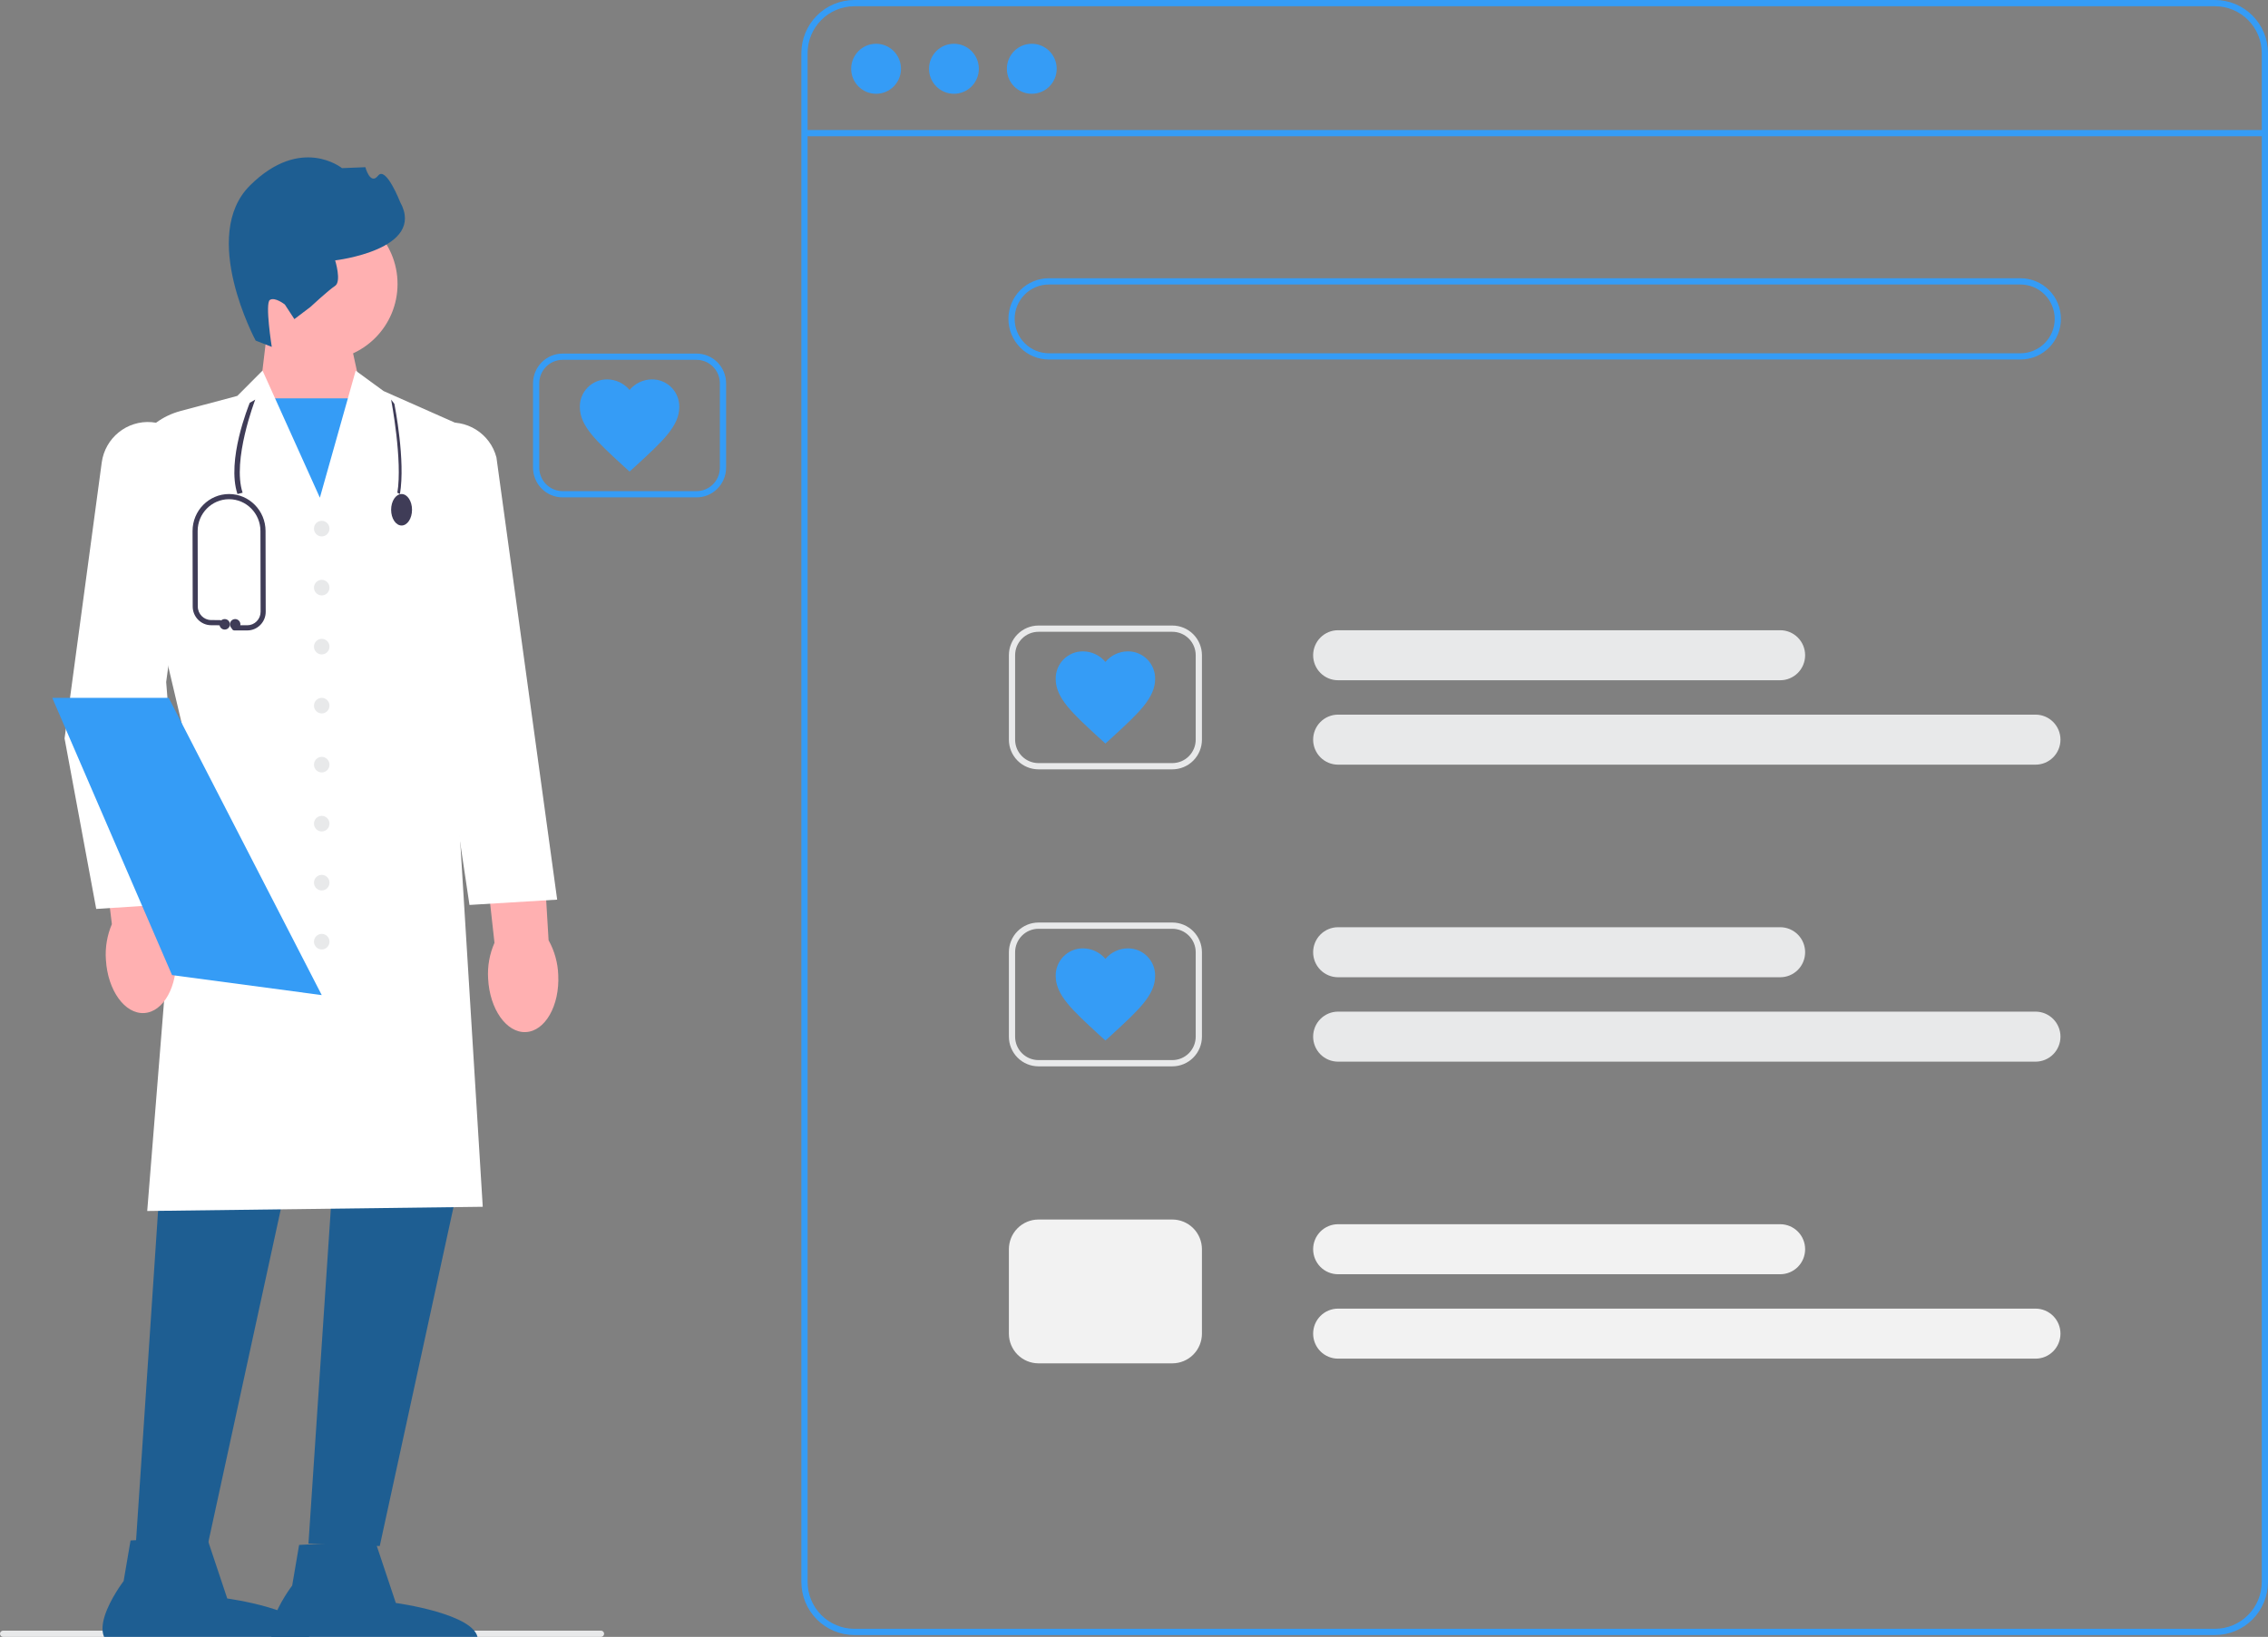 <svg width="205" height="148" viewBox="0 0 205 148" fill="none" xmlns="http://www.w3.org/2000/svg">
<rect x="0" y="0" width="205" height="148" fill="#808080" stroke="none"/>
<g clip-path="url(#clip0_21_416)">
<path d="M200.215 147.833H77.217C75.949 147.832 74.733 147.325 73.836 146.424C72.939 145.523 72.434 144.302 72.433 143.028V4.805C72.434 3.531 72.939 2.31 73.836 1.409C74.733 0.508 75.949 0.001 77.217 0H200.215C201.484 0.001 202.7 0.508 203.597 1.409C204.494 2.31 204.999 3.531 205 4.805V143.028C204.999 144.302 204.494 145.523 203.597 146.424C202.7 147.325 201.484 147.832 200.215 147.833ZM77.217 0.565C76.098 0.567 75.025 1.014 74.234 1.809C73.442 2.603 72.997 3.681 72.996 4.805V143.028C72.997 144.152 73.442 145.23 74.234 146.024C75.025 146.819 76.098 147.266 77.217 147.268H200.215C201.335 147.266 202.408 146.819 203.199 146.024C203.991 145.23 204.436 144.152 204.437 143.028V4.805C204.436 3.681 203.991 2.603 203.199 1.809C202.408 1.014 201.335 0.567 200.215 0.565H77.217Z" fill="#359CF6"/>
<path d="M204.719 11.756H72.714V12.321H204.719V11.756Z" fill="#359CF6"/>
<path d="M79.188 8.48C80.431 8.48 81.439 7.467 81.439 6.219C81.439 4.97 80.431 3.957 79.188 3.957C77.944 3.957 76.936 4.97 76.936 6.219C76.936 7.467 77.944 8.48 79.188 8.48Z" fill="#359CF6"/>
<path d="M86.224 8.48C87.468 8.48 88.476 7.467 88.476 6.219C88.476 4.97 87.468 3.957 86.224 3.957C84.981 3.957 83.972 4.97 83.972 6.219C83.972 7.467 84.981 8.48 86.224 8.48Z" fill="#359CF6"/>
<path d="M93.261 8.48C94.504 8.48 95.512 7.467 95.512 6.219C95.512 4.97 94.504 3.957 93.261 3.957C92.017 3.957 91.009 4.97 91.009 6.219C91.009 7.467 92.017 8.48 93.261 8.48Z" fill="#359CF6"/>
<path d="M182.624 32.506H94.809C93.838 32.506 92.907 32.119 92.221 31.43C91.535 30.741 91.15 29.806 91.15 28.832C91.15 27.857 91.535 26.922 92.221 26.233C92.907 25.544 93.838 25.157 94.809 25.157H182.624C183.594 25.157 184.525 25.544 185.211 26.233C185.897 26.922 186.283 27.857 186.283 28.832C186.283 29.806 185.897 30.741 185.211 31.43C184.525 32.119 183.594 32.506 182.624 32.506ZM94.809 25.722C93.987 25.722 93.2 26.05 92.619 26.633C92.039 27.216 91.713 28.007 91.713 28.832C91.713 29.656 92.039 30.447 92.619 31.03C93.2 31.613 93.987 31.941 94.809 31.941H182.624C183.445 31.941 184.233 31.613 184.813 31.03C185.394 30.447 185.72 29.656 185.72 28.832C185.72 28.007 185.394 27.216 184.813 26.633C184.233 26.05 183.445 25.722 182.624 25.722H94.809Z" fill="#359CF6"/>
<path d="M160.911 61.505H120.943C120.346 61.505 119.773 61.267 119.351 60.843C118.929 60.419 118.692 59.843 118.692 59.244C118.692 58.644 118.929 58.069 119.351 57.645C119.773 57.221 120.346 56.982 120.943 56.982H160.911C161.508 56.982 162.08 57.221 162.503 57.645C162.925 58.069 163.162 58.644 163.162 59.244C163.162 59.843 162.925 60.419 162.503 60.843C162.08 61.267 161.508 61.505 160.911 61.505Z" fill="#E8E9EA"/>
<path d="M183.99 69.137H120.943C120.346 69.137 119.773 68.899 119.351 68.475C118.929 68.05 118.692 67.475 118.692 66.876C118.692 66.276 118.929 65.701 119.351 65.277C119.773 64.853 120.346 64.614 120.943 64.614H183.99C184.587 64.614 185.16 64.853 185.582 65.277C186.005 65.701 186.242 66.276 186.242 66.876C186.242 67.475 186.005 68.05 185.582 68.475C185.16 68.899 184.587 69.137 183.99 69.137Z" fill="#E8E9EA"/>
<path d="M105.967 69.561H93.865C93.156 69.56 92.476 69.277 91.975 68.773C91.473 68.27 91.192 67.587 91.191 66.876V59.244C91.192 58.532 91.473 57.849 91.975 57.346C92.476 56.842 93.156 56.559 93.865 56.558H105.967C106.676 56.559 107.356 56.842 107.857 57.346C108.358 57.849 108.64 58.532 108.641 59.244V66.876C108.64 67.587 108.358 68.27 107.857 68.773C107.356 69.277 106.676 69.56 105.967 69.561ZM93.865 57.124C93.305 57.124 92.768 57.348 92.373 57.745C91.977 58.143 91.754 58.681 91.754 59.244V66.876C91.754 67.438 91.977 67.976 92.373 68.374C92.768 68.771 93.305 68.995 93.865 68.996H105.967C106.527 68.995 107.064 68.771 107.459 68.374C107.855 67.976 108.078 67.438 108.078 66.876V59.244C108.078 58.681 107.855 58.143 107.459 57.745C107.064 57.348 106.527 57.124 105.967 57.124H93.865Z" fill="#E8E9EA"/>
<path d="M160.911 88.358H120.943C120.346 88.358 119.773 88.12 119.351 87.696C118.929 87.272 118.692 86.696 118.692 86.097C118.692 85.497 118.929 84.922 119.351 84.498C119.773 84.074 120.346 83.835 120.943 83.835H160.911C161.508 83.835 162.08 84.074 162.503 84.498C162.925 84.922 163.162 85.497 163.162 86.097C163.162 86.696 162.925 87.272 162.503 87.696C162.08 88.12 161.508 88.358 160.911 88.358Z" fill="#E8E9EA"/>
<path d="M183.99 95.99H120.943C120.346 95.99 119.773 95.752 119.351 95.328C118.929 94.903 118.692 94.328 118.692 93.729C118.692 93.129 118.929 92.554 119.351 92.13C119.773 91.706 120.346 91.467 120.943 91.467H183.99C184.587 91.467 185.16 91.706 185.582 92.13C186.005 92.554 186.242 93.129 186.242 93.729C186.242 94.328 186.005 94.903 185.582 95.328C185.16 95.752 184.587 95.99 183.99 95.99Z" fill="#E8E9EA"/>
<path d="M105.967 96.414H93.865C93.156 96.413 92.476 96.13 91.975 95.626C91.473 95.123 91.192 94.441 91.191 93.729V86.097C91.192 85.385 91.473 84.702 91.975 84.199C92.476 83.695 93.156 83.412 93.865 83.411H105.967C106.676 83.412 107.356 83.695 107.857 84.199C108.358 84.702 108.64 85.385 108.641 86.097V93.729C108.64 94.441 108.358 95.123 107.857 95.626C107.356 96.13 106.676 96.413 105.967 96.414ZM93.865 83.977C93.305 83.977 92.768 84.201 92.373 84.598C91.977 84.996 91.754 85.535 91.754 86.097V93.729C91.754 94.291 91.977 94.829 92.373 95.227C92.768 95.624 93.305 95.848 93.865 95.849H105.967C106.527 95.848 107.064 95.624 107.459 95.227C107.855 94.829 108.078 94.291 108.078 93.729V86.097C108.078 85.535 107.855 84.996 107.459 84.598C107.064 84.201 106.527 83.977 105.967 83.977H93.865Z" fill="#E8E9EA"/>
<path d="M160.911 115.211H120.943C120.346 115.211 119.773 114.973 119.351 114.549C118.929 114.125 118.692 113.549 118.692 112.95C118.692 112.35 118.929 111.775 119.351 111.351C119.773 110.927 120.346 110.688 120.943 110.688H160.911C161.508 110.688 162.08 110.927 162.503 111.351C162.925 111.775 163.162 112.35 163.162 112.95C163.162 113.549 162.925 114.125 162.503 114.549C162.08 114.973 161.508 115.211 160.911 115.211Z" fill="#F2F2F2"/>
<path d="M183.99 122.843H120.943C120.346 122.843 119.773 122.605 119.351 122.181C118.929 121.757 118.692 121.181 118.692 120.582C118.692 119.982 118.929 119.407 119.351 118.983C119.773 118.559 120.346 118.32 120.943 118.32H183.99C184.587 118.32 185.16 118.559 185.582 118.983C186.005 119.407 186.242 119.982 186.242 120.582C186.242 121.181 186.005 121.757 185.582 122.181C185.16 122.605 184.587 122.843 183.99 122.843Z" fill="#F2F2F2"/>
<path d="M105.967 123.267H93.865C93.156 123.266 92.476 122.983 91.975 122.48C91.473 121.976 91.192 121.294 91.191 120.582V112.95C91.192 112.238 91.473 111.555 91.975 111.052C92.476 110.548 93.156 110.265 93.865 110.264H105.967C106.676 110.265 107.356 110.548 107.857 111.052C108.358 111.555 108.64 112.238 108.641 112.95V120.582C108.64 121.294 108.358 121.976 107.857 122.48C107.356 122.983 106.676 123.266 105.967 123.267Z" fill="#F2F2F2"/>
<path d="M99.916 67.226L99.264 66.635C96.95 64.501 95.422 63.116 95.422 61.391C95.416 61.063 95.476 60.737 95.598 60.432C95.72 60.127 95.902 59.85 96.132 59.618C96.363 59.385 96.637 59.201 96.94 59.076C97.242 58.952 97.567 58.89 97.894 58.894C98.279 58.896 98.66 58.982 99.009 59.147C99.359 59.311 99.668 59.55 99.916 59.847C100.164 59.55 100.473 59.311 100.822 59.147C101.172 58.982 101.552 58.896 101.938 58.894C102.265 58.89 102.589 58.952 102.892 59.076C103.194 59.201 103.469 59.385 103.7 59.618C103.93 59.85 104.112 60.127 104.234 60.432C104.356 60.737 104.416 61.063 104.41 61.391C104.41 63.116 102.882 64.501 100.568 66.635L99.916 67.226Z" fill="#359CF6"/>
<path d="M99.916 94.079L99.264 93.488C96.95 91.354 95.422 89.969 95.422 88.244C95.416 87.916 95.476 87.59 95.598 87.285C95.72 86.98 95.902 86.704 96.132 86.471C96.363 86.238 96.637 86.054 96.94 85.929C97.242 85.805 97.567 85.743 97.894 85.747C98.279 85.749 98.66 85.835 99.009 86C99.359 86.164 99.668 86.403 99.916 86.7C100.164 86.403 100.473 86.164 100.822 86C101.172 85.835 101.552 85.749 101.938 85.747C102.265 85.743 102.589 85.805 102.892 85.929C103.194 86.054 103.469 86.238 103.7 86.471C103.93 86.704 104.112 86.98 104.234 87.285C104.356 87.59 104.416 87.916 104.41 88.244C104.41 89.969 102.882 91.354 100.568 93.488L99.916 94.079Z" fill="#359CF6"/>
<path d="M62.956 44.971H50.853C50.144 44.971 49.465 44.688 48.964 44.184C48.462 43.681 48.18 42.998 48.179 42.286V34.654C48.18 33.942 48.462 33.26 48.964 32.756C49.465 32.253 50.144 31.97 50.853 31.969H62.956C63.665 31.97 64.345 32.253 64.846 32.756C65.347 33.26 65.629 33.942 65.63 34.654V42.286C65.629 42.998 65.347 43.681 64.846 44.184C64.345 44.688 63.665 44.971 62.956 44.971ZM50.853 32.534C50.294 32.535 49.757 32.758 49.361 33.156C48.966 33.553 48.743 34.092 48.742 34.654V42.286C48.743 42.848 48.966 43.387 49.361 43.785C49.757 44.182 50.294 44.406 50.853 44.406H62.956C63.516 44.406 64.052 44.182 64.448 43.785C64.844 43.387 65.066 42.848 65.067 42.286V34.654C65.066 34.092 64.844 33.553 64.448 33.156C64.052 32.758 63.516 32.535 62.956 32.534H50.853Z" fill="#359CF6"/>
<path d="M56.905 42.636L56.253 42.046C53.939 39.912 52.411 38.527 52.411 36.802C52.405 36.473 52.465 36.147 52.587 35.843C52.709 35.538 52.891 35.261 53.121 35.028C53.352 34.795 53.626 34.611 53.929 34.487C54.231 34.363 54.556 34.3 54.882 34.304C55.268 34.306 55.649 34.393 55.998 34.557C56.347 34.722 56.657 34.961 56.905 35.258C57.153 34.961 57.462 34.722 57.811 34.557C58.16 34.393 58.541 34.306 58.927 34.304C59.254 34.3 59.578 34.363 59.881 34.487C60.183 34.611 60.458 34.795 60.688 35.028C60.919 35.261 61.1 35.538 61.222 35.843C61.344 36.147 61.404 36.473 61.399 36.802C61.399 38.527 59.871 39.912 57.556 42.046L56.905 42.636Z" fill="#359CF6"/>
<path d="M54.322 148H0.281C0.207 148 0.135 147.97 0.082 147.917C0.03 147.864 0 147.792 0 147.717C0 147.642 0.03 147.57 0.082 147.517C0.135 147.464 0.207 147.435 0.281 147.435H54.322C54.396 147.435 54.468 147.464 54.521 147.517C54.574 147.57 54.603 147.642 54.603 147.717C54.603 147.792 54.574 147.864 54.521 147.917C54.468 147.97 54.396 148 54.322 148Z" fill="#E8E9EA"/>
<path d="M31.193 28.645L32.89 36.42L29.281 47.241L23.468 35.615L24.274 28.869L31.193 28.645Z" fill="#FFB0B1"/>
<path d="M33.205 36.017H23.167V48.198H33.205V36.017Z" fill="#359CF6"/>
<path d="M29.077 32.562C32.863 32.562 35.933 29.479 35.933 25.677C35.933 21.875 32.863 18.792 29.077 18.792C25.291 18.792 22.222 21.875 22.222 25.677C22.222 29.479 25.291 32.562 29.077 32.562Z" fill="#FFB0B1"/>
<path d="M23.11 30.796C23.11 30.796 18 21.319 22.607 16.758C27.214 12.197 30.913 15.202 30.913 15.202L33.025 15.117C33.025 15.117 33.465 16.786 34.176 15.882C34.886 14.979 36.169 18.269 36.169 18.269C38.552 22.578 30.293 23.543 30.293 23.543C30.293 23.543 30.89 25.451 30.284 25.85C29.677 26.25 28.058 27.753 28.058 27.753L26.609 28.852L25.747 27.534C25.747 27.534 24.847 26.82 24.393 27.12C23.938 27.42 24.564 31.362 24.564 31.362L23.11 30.796Z" fill="#1E5E92"/>
<path d="M14.886 100.521L12.265 139.785L18.708 140.004L27.226 100.85L14.886 100.521Z" fill="#1E5E92"/>
<path d="M30.503 100.302L27.881 139.565L34.325 139.785L42.843 100.631L30.503 100.302Z" fill="#1E5E92"/>
<path d="M13.307 109.492L16.737 66.729L11.477 44.461C11.024 41.151 13.101 38.019 16.306 37.165L21.453 35.794L23.731 33.505L28.913 44.998L32.149 33.514L34.673 35.358L42.159 38.674L42.156 38.752L40.955 65.651L43.635 109.111L43.517 109.113L13.307 109.492Z" fill="white"/>
<path d="M33.911 139.338L35.777 144.932C35.777 144.932 43.076 145.928 43.189 148.198C43.303 150.467 33.27 149.153 27.395 149.45C21.52 149.746 26.41 143.357 26.41 143.357L27.036 139.685L33.911 139.338Z" fill="#1E5E92"/>
<path d="M18.675 138.936L20.541 144.529C20.541 144.529 27.84 145.526 27.953 147.795C28.067 150.064 18.033 148.751 12.158 149.047C6.283 149.344 11.174 142.954 11.174 142.954L11.8 139.283L18.675 138.936Z" fill="#1E5E92"/>
<path d="M9.573 86.781C9.493 85.678 9.679 84.572 10.112 83.556L8.72 72.085L14.174 71.579L14.999 83.27C15.548 84.228 15.859 85.305 15.908 86.409C16.069 89.171 14.78 91.492 13.031 91.595C11.281 91.697 9.733 89.542 9.573 86.781Z" fill="#FFB0B1"/>
<path d="M44.12 88.465C44.053 87.361 44.25 86.257 44.695 85.246L43.427 73.76L48.887 73.314L49.585 85.013C50.123 85.978 50.422 87.057 50.459 88.162C50.59 90.926 49.276 93.233 47.526 93.316C45.775 93.4 44.25 91.227 44.12 88.465Z" fill="#FFB0B1"/>
<path d="M8.697 82.181L8.679 82.082L5.836 66.764L9.195 41.821C9.495 39.594 11.475 37.99 13.708 38.17C14.874 38.263 15.92 38.819 16.654 39.734C17.388 40.649 17.705 41.794 17.548 42.958L15.02 61.665L16.611 81.673L8.697 82.181Z" fill="white"/>
<path d="M42.435 81.821L36.72 43.508C36.423 42.385 36.597 41.209 37.212 40.21C37.828 39.211 38.797 38.53 39.943 38.292C42.135 37.837 44.299 39.182 44.871 41.354L50.361 81.34L42.435 81.821Z" fill="white"/>
<path d="M29.081 48.5C29.468 48.5 29.782 48.184 29.782 47.795C29.782 47.406 29.468 47.09 29.081 47.09C28.693 47.09 28.379 47.406 28.379 47.795C28.379 48.184 28.693 48.5 29.081 48.5Z" fill="#E8E9EA"/>
<path d="M29.081 53.835C29.468 53.835 29.782 53.519 29.782 53.13C29.782 52.741 29.468 52.426 29.081 52.426C28.693 52.426 28.379 52.741 28.379 53.13C28.379 53.519 28.693 53.835 29.081 53.835Z" fill="#E8E9EA"/>
<path d="M29.081 59.17C29.468 59.17 29.782 58.855 29.782 58.465C29.782 58.076 29.468 57.761 29.081 57.761C28.693 57.761 28.379 58.076 28.379 58.465C28.379 58.855 28.693 59.17 29.081 59.17Z" fill="#E8E9EA"/>
<path d="M29.081 64.505C29.468 64.505 29.782 64.19 29.782 63.801C29.782 63.412 29.468 63.096 29.081 63.096C28.693 63.096 28.379 63.412 28.379 63.801C28.379 64.19 28.693 64.505 29.081 64.505Z" fill="#E8E9EA"/>
<path d="M29.081 69.841C29.468 69.841 29.782 69.525 29.782 69.136C29.782 68.747 29.468 68.431 29.081 68.431C28.693 68.431 28.379 68.747 28.379 69.136C28.379 69.525 28.693 69.841 29.081 69.841Z" fill="#E8E9EA"/>
<path d="M29.081 75.176C29.468 75.176 29.782 74.86 29.782 74.471C29.782 74.082 29.468 73.766 29.081 73.766C28.693 73.766 28.379 74.082 28.379 74.471C28.379 74.86 28.693 75.176 29.081 75.176Z" fill="#E8E9EA"/>
<path d="M29.081 80.511C29.468 80.511 29.782 80.196 29.782 79.806C29.782 79.417 29.468 79.102 29.081 79.102C28.693 79.102 28.379 79.417 28.379 79.806C28.379 80.196 28.693 80.511 29.081 80.511Z" fill="#E8E9EA"/>
<path d="M29.081 85.846C29.468 85.846 29.782 85.531 29.782 85.142C29.782 84.752 29.468 84.437 29.081 84.437C28.693 84.437 28.379 84.752 28.379 85.142C28.379 85.531 28.693 85.846 29.081 85.846Z" fill="#E8E9EA"/>
<path d="M29.082 89.973L15.805 88.197L15.55 88.162L8.764 72.451L4.724 63.096H15.249L29.082 89.973Z" fill="#359CF6"/>
<path d="M36.15 44.668L35.916 44.55C36.404 41.66 35.364 36.184 35.353 36.13L35.646 36.511C35.69 36.737 36.66 41.651 36.15 44.668Z" fill="#3F3C57"/>
<path d="M21.464 44.668L21.93 44.549C20.96 41.63 23.051 36.184 23.072 36.13L22.574 36.422C22.485 36.651 20.452 41.622 21.464 44.668Z" fill="#3F3C57"/>
<path d="M36.298 47.514C36.819 47.514 37.242 46.877 37.242 46.091C37.242 45.305 36.819 44.668 36.298 44.668C35.776 44.668 35.353 45.305 35.353 46.091C35.353 46.877 35.776 47.514 36.298 47.514Z" fill="#3F3C57"/>
<path d="M22.35 57.001H21.18C21.053 57.001 20.95 56.897 20.95 56.767C20.95 56.638 21.053 56.533 21.18 56.533H22.35C22.672 56.533 22.975 56.406 23.203 56.175C23.43 55.944 23.556 55.637 23.555 55.31L23.541 48.011C23.541 46.425 22.268 45.136 20.703 45.136C19.139 45.136 17.866 46.425 17.866 48.011L17.88 54.843C17.881 55.51 18.417 56.056 19.075 56.061L19.878 56.067C20.005 56.068 20.108 56.174 20.107 56.303C20.106 56.431 20.003 56.535 19.876 56.535H19.875L19.072 56.529C18.162 56.522 17.42 55.766 17.418 54.844L17.404 48.011C17.404 46.168 18.884 44.668 20.703 44.668C22.522 44.668 24.002 46.168 24.002 48.011L24.017 55.31C24.017 55.761 23.845 56.186 23.53 56.505C23.215 56.825 22.796 57.001 22.35 57.001Z" fill="#3F3C57"/>
<path d="M20.311 56.923C20.572 56.923 20.783 56.711 20.783 56.449C20.783 56.187 20.572 55.974 20.311 55.974C20.05 55.974 19.839 56.187 19.839 56.449C19.839 56.711 20.05 56.923 20.311 56.923Z" fill="#3F3C57"/>
<path d="M21.256 56.923C21.517 56.923 21.728 56.711 21.728 56.449C21.728 56.187 21.517 55.974 21.256 55.974C20.995 55.974 20.783 56.187 20.783 56.449C20.783 56.711 20.995 56.923 21.256 56.923Z" fill="#3F3C57"/>
</g>
<defs>
<clipPath id="clip0_21_416">
<rect width="205" height="148" fill="white"/>
</clipPath>
</defs>
</svg>
